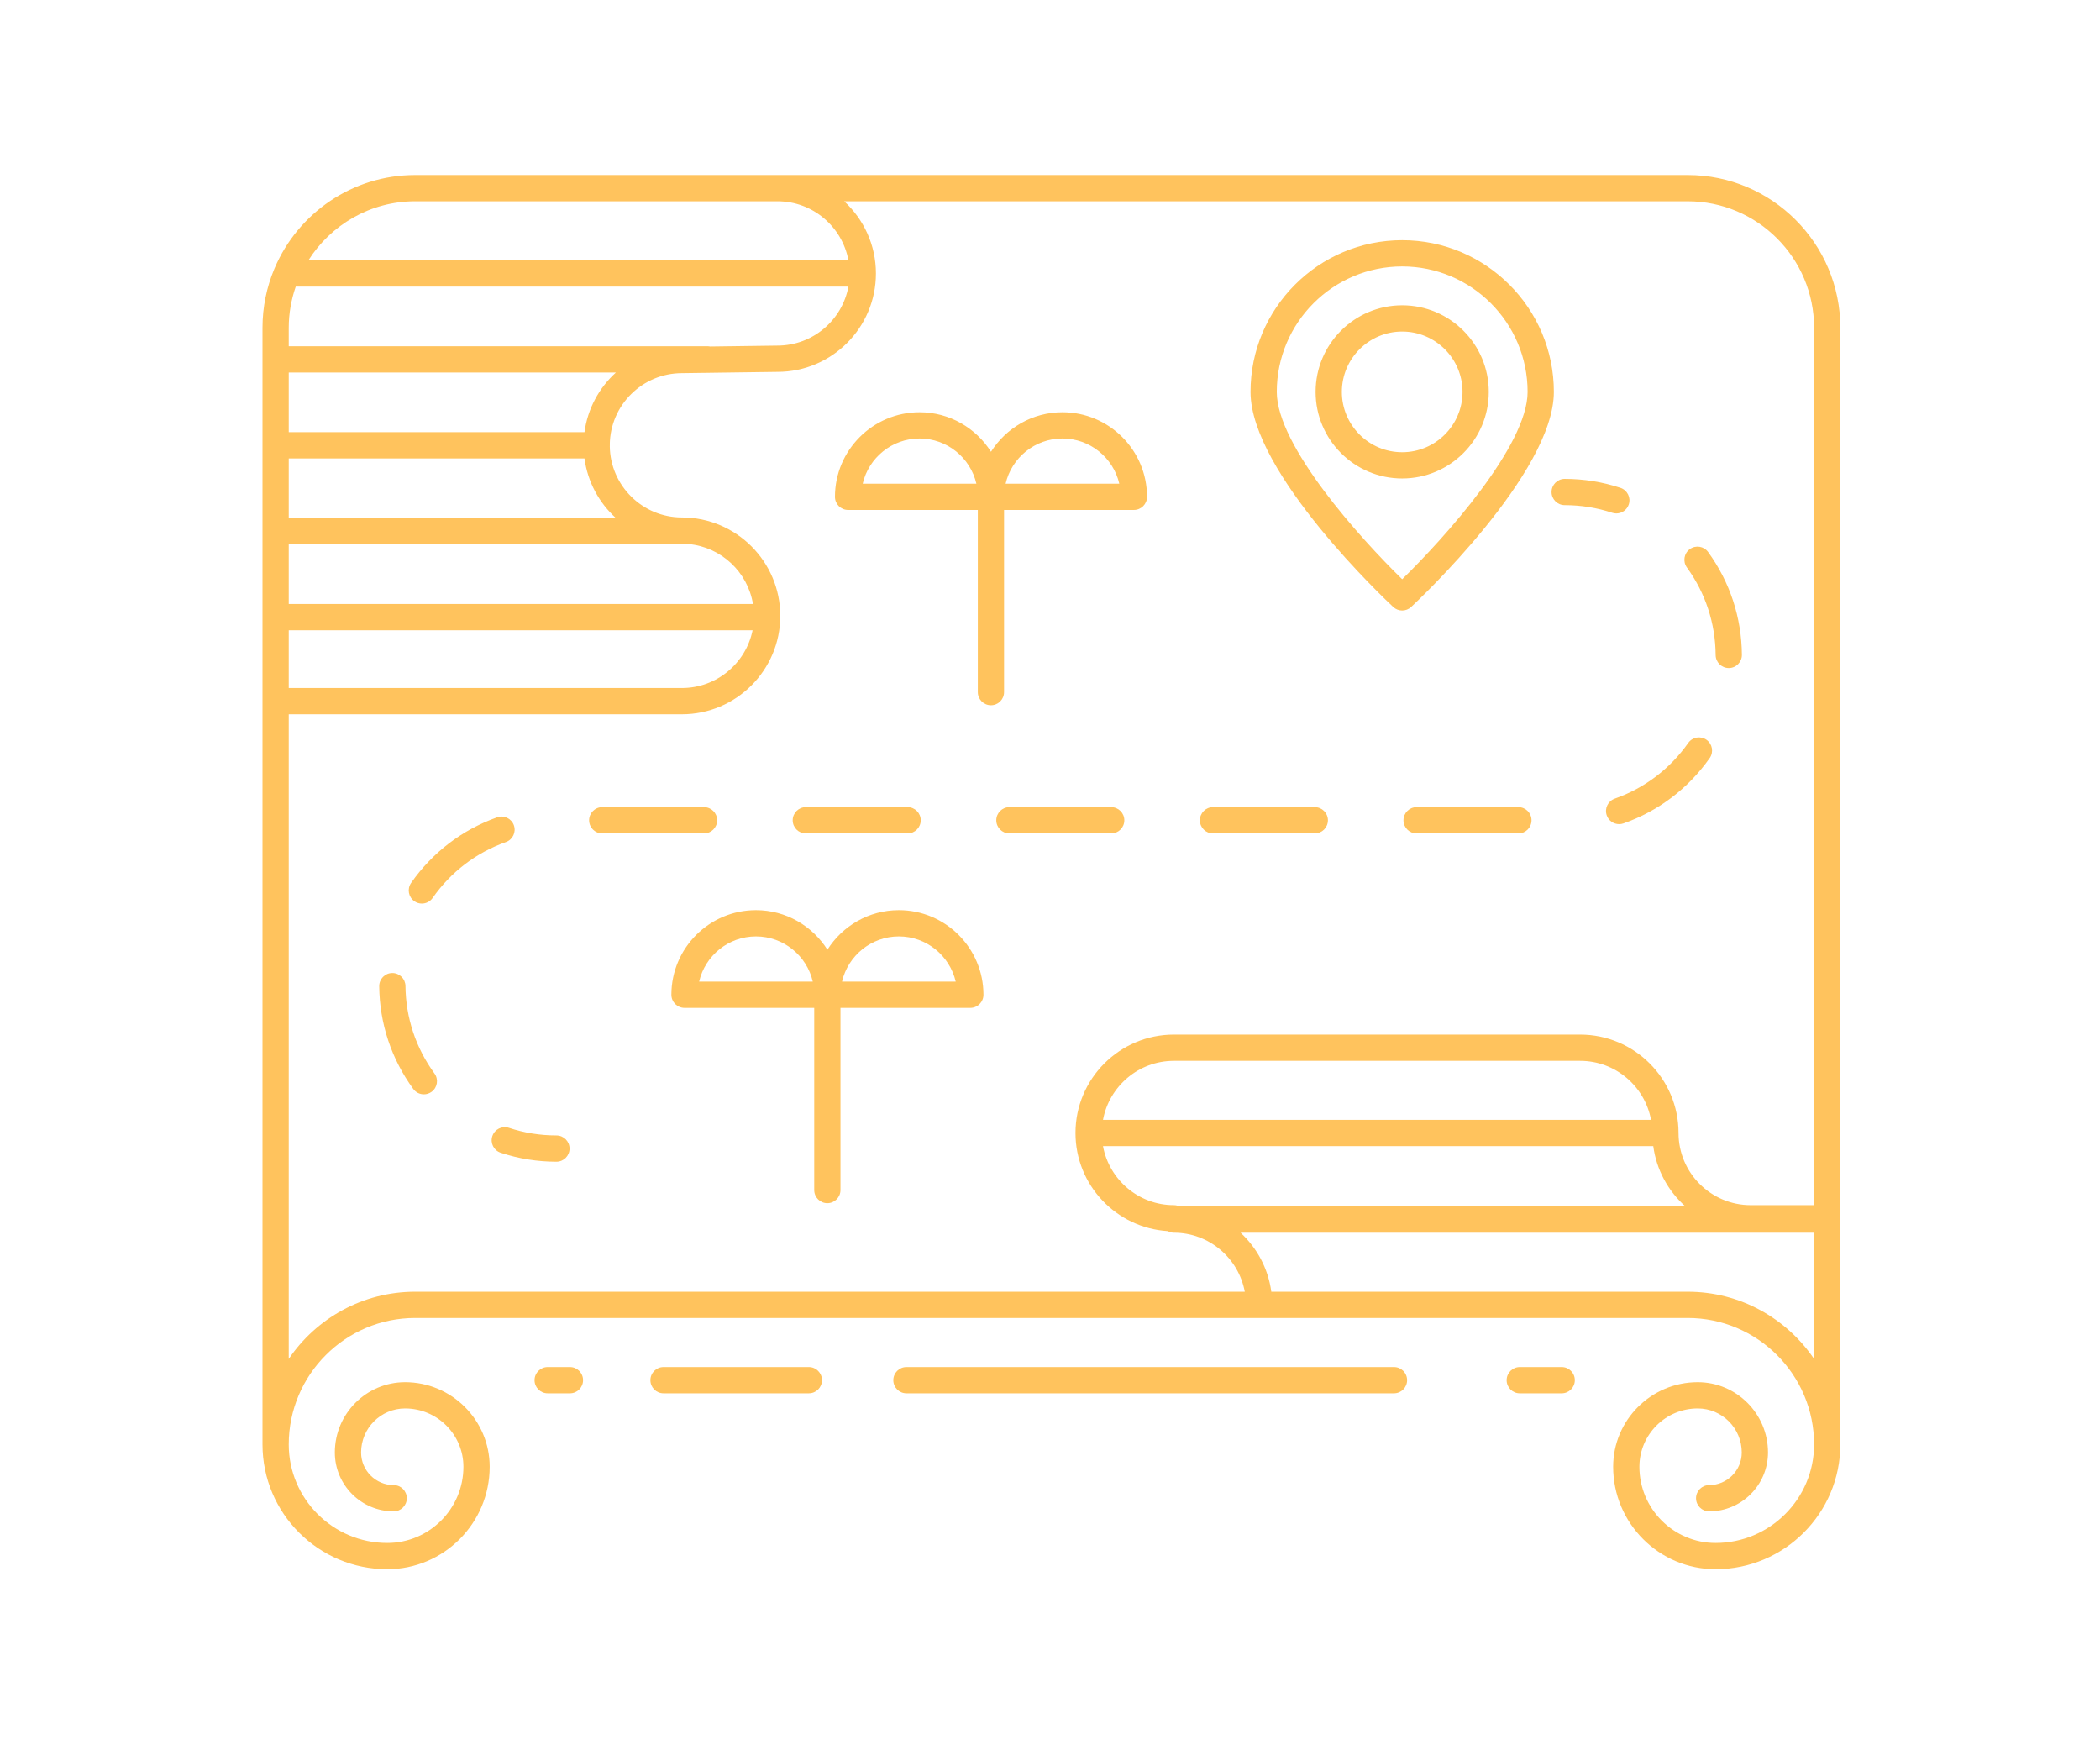<svg xmlns="http://www.w3.org/2000/svg" width="240" height="200" viewBox="0 0 240 200">
  <path fill="#FFC35D" fill-rule="evenodd" d="M160.25,51.674 C164.052,51.674 167.146,48.581 167.146,44.78 C167.146,40.978 164.052,37.885 160.25,37.885 C156.448,37.885 153.355,40.978 153.355,44.78 C153.355,48.581 156.448,51.674 160.25,51.674 L160.25,51.674 Z M160.25,54.674 C154.794,54.674 150.355,50.236 150.355,44.78 C150.355,39.323 154.794,34.885 160.25,34.885 C165.706,34.885 170.146,39.323 170.146,44.78 C170.146,50.236 165.706,54.674 160.25,54.674 L160.25,54.674 Z M145.917,44.779 C145.917,50.939 155.462,61.52 160.25,66.19 C165.038,61.518 174.584,50.933 174.584,44.779 C174.584,36.875 168.153,30.445 160.25,30.445 C152.347,30.445 145.917,36.875 145.917,44.779 L145.917,44.779 Z M142.917,44.779 C142.917,35.221 150.692,27.445 160.25,27.445 C169.808,27.445 177.584,35.221 177.584,44.779 C177.584,54.07 161.938,68.741 161.272,69.361 C160.984,69.629 160.617,69.763 160.25,69.763 C159.883,69.763 159.516,69.63 159.228,69.361 C158.562,68.741 142.917,54.069 142.917,44.779 L142.917,44.779 Z M109.225,112.167 C108.542,109.211 105.889,107 102.729,107 C99.567,107 96.914,109.211 96.23,112.167 L109.225,112.167 Z M92.891,112.167 C92.208,109.211 89.555,107 86.395,107 C83.235,107 80.583,109.211 79.899,112.167 L92.891,112.167 Z M112.395,113.667 C112.395,114.496 111.723,115.167 110.895,115.167 L96.054,115.167 L96.054,135.984 C96.054,136.813 95.382,137.484 94.554,137.484 C93.726,137.484 93.054,136.813 93.054,135.984 L93.054,115.167 L78.229,115.167 C77.401,115.167 76.729,114.496 76.729,113.667 C76.729,108.336 81.065,104 86.395,104 C89.831,104 92.846,105.808 94.561,108.518 C96.275,105.808 99.292,104 102.729,104 C108.059,104 112.395,108.336 112.395,113.667 L112.395,113.667 Z M111.587,55.271 C110.905,52.315 108.251,50.105 105.091,50.105 C101.931,50.105 99.277,52.315 98.594,55.271 L111.587,55.271 Z M114.927,55.271 L127.92,55.271 C127.238,52.315 124.584,50.105 121.424,50.105 C118.264,50.105 115.61,52.315 114.927,55.271 L114.927,55.271 Z M113.25,80.588 C112.422,80.588 111.75,79.917 111.75,79.088 L111.75,58.271 L96.924,58.271 C96.096,58.271 95.424,57.6 95.424,56.771 C95.424,51.441 99.761,47.105 105.091,47.105 C108.527,47.105 111.542,48.913 113.257,51.622 C114.972,48.913 117.987,47.105 121.424,47.105 C126.754,47.105 131.09,51.441 131.09,56.771 C131.09,57.6 130.418,58.271 129.59,58.271 L114.75,58.271 L114.75,79.088 C114.75,79.917 114.078,80.588 113.25,80.588 L113.25,80.588 Z M159.313,156.21 L103.593,156.21 C102.765,156.21 102.093,156.881 102.093,157.71 C102.093,158.539 102.765,159.21 103.593,159.21 L159.313,159.21 C160.141,159.21 160.812,158.539 160.812,157.71 C160.812,156.881 160.141,156.21 159.313,156.21 L159.313,156.21 Z M65.136,156.21 L62.59,156.21 C61.762,156.21 61.09,156.881 61.09,157.71 C61.09,158.539 61.762,159.21 62.59,159.21 L65.136,159.21 C65.964,159.21 66.636,158.539 66.636,157.71 C66.636,156.881 65.964,156.21 65.136,156.21 L65.136,156.21 Z M178.48,156.21 L173.688,156.21 C172.86,156.21 172.188,156.881 172.188,157.71 C172.188,158.539 172.86,159.21 173.688,159.21 L178.48,159.21 C179.309,159.21 179.98,158.539 179.98,157.71 C179.98,156.881 179.309,156.21 178.48,156.21 L178.48,156.21 Z M92.441,156.21 L75.831,156.21 C75.002,156.21 74.331,156.881 74.331,157.71 C74.331,158.539 75.002,159.21 75.831,159.21 L92.441,159.21 C93.27,159.21 93.941,158.539 93.941,157.71 C93.941,156.881 93.27,156.21 92.441,156.21 L92.441,156.21 Z M207.325,155.28 L207.325,140.856 L141.778,140.856 C143.653,142.59 144.935,144.948 145.292,147.602 L192.878,147.602 L192.878,147.602 C198.881,147.602 204.185,150.651 207.325,155.28 L207.325,155.28 Z M122.891,147.602 L142.26,147.602 C141.552,143.77 138.191,140.856 134.158,140.856 C133.903,140.856 133.667,140.786 133.456,140.674 C127.583,140.308 122.913,135.428 122.913,129.464 L122.913,129.464 L122.913,129.463 L122.913,129.462 C122.915,123.262 127.959,118.219 134.158,118.219 L180.587,118.219 C180.588,118.219 180.588,118.219 180.589,118.219 C186.789,118.219 191.832,123.262 191.833,129.462 L191.833,129.463 L191.833,129.464 L191.833,129.464 C191.833,134.01 195.532,137.709 200.079,137.709 L207.325,137.709 L207.325,37.451 C207.325,29.483 200.844,23 192.878,23 L192.878,23 L140.609,23 L121.945,23 L96.481,23 C98.704,25.056 100.106,27.987 100.106,31.246 C100.106,37.447 95.062,42.491 88.861,42.491 L77.952,42.638 C73.416,42.638 69.739,46.289 69.69,50.793 C69.692,50.823 69.699,50.852 69.699,50.883 C69.699,50.914 69.692,50.943 69.69,50.973 C69.739,55.479 73.415,59.129 77.931,59.129 C84.131,59.129 89.176,64.173 89.176,70.374 C89.176,76.575 84.131,81.619 77.931,81.619 L33,81.619 L33,155.28 C36.141,150.651 41.444,147.602 47.447,147.602 L47.447,147.602 L47.448,147.602 L112.495,147.602 L122.891,147.602 Z M88.84,39.491 C92.893,39.491 96.255,36.578 96.963,32.746 L33.802,32.746 C33.291,34.223 33,35.802 33,37.451 L33,39.565 L80.865,39.565 C80.966,39.565 81.063,39.576 81.158,39.595 L88.84,39.491 Z M70.39,42.565 L33,42.565 L33,49.383 L66.797,49.383 C67.159,46.693 68.472,44.306 70.39,42.565 L70.39,42.565 Z M70.39,59.201 C68.472,57.461 67.159,55.074 66.797,52.383 L33,52.383 L33,59.201 L70.39,59.201 Z M86.055,69.02 C85.447,65.364 82.434,62.515 78.697,62.168 C78.597,62.189 78.493,62.201 78.387,62.201 L33,62.201 L33,69.02 L86.055,69.02 Z M33,78.619 L77.931,78.619 C81.913,78.619 85.245,75.78 86.01,72.02 L33,72.02 L33,78.619 Z M35.247,29.746 L96.963,29.746 C96.255,25.914 92.895,23 88.861,23 L47.447,23 C42.314,23 37.81,25.7 35.247,29.746 L35.247,29.746 Z M134.158,121.219 C130.125,121.219 126.765,124.132 126.057,127.963 L188.689,127.963 C187.981,124.132 184.623,121.22 180.59,121.219 C180.59,121.219 180.59,121.219 180.589,121.219 L134.158,121.219 Z M134.795,137.856 L192.619,137.856 C190.656,136.109 189.311,133.692 188.945,130.963 L126.056,130.963 C126.764,134.795 130.125,137.709 134.158,137.709 C134.387,137.709 134.601,137.764 134.795,137.856 L134.795,137.856 Z M210.325,37.451 L210.325,165.052 C210.325,172.915 203.928,179.311 196.067,179.311 C189.612,179.311 184.36,174.059 184.36,167.603 C184.36,162.274 188.696,157.938 194.026,157.938 C198.456,157.938 202.058,161.541 202.058,165.969 C202.058,169.68 199.042,172.699 195.333,172.699 C194.505,172.699 193.833,172.027 193.833,171.199 C193.833,170.37 194.505,169.699 195.333,169.699 C197.386,169.699 199.058,168.026 199.058,165.969 C199.058,163.195 196.8,160.938 194.026,160.938 C190.351,160.938 187.36,163.928 187.36,167.603 C187.36,172.404 191.267,176.311 196.067,176.311 C202.275,176.311 207.325,171.26 207.325,165.052 C207.325,157.084 200.843,150.602 192.878,150.602 L192.878,150.602 L122.891,150.602 L112.495,150.602 L47.448,150.602 L47.447,150.602 L47.447,150.602 C39.482,150.602 33,157.084 33,165.052 C33,171.26 38.051,176.311 44.259,176.311 C49.059,176.311 52.963,172.404 52.963,167.603 C52.963,163.928 49.973,160.938 46.298,160.938 C43.525,160.938 41.268,163.195 41.268,165.969 C41.268,168.026 42.939,169.699 44.993,169.699 C45.821,169.699 46.493,170.37 46.493,171.199 C46.493,172.027 45.821,172.699 44.993,172.699 C41.284,172.699 38.268,169.68 38.268,165.969 C38.268,161.541 41.87,157.938 46.298,157.938 C51.627,157.938 55.963,162.274 55.963,167.603 C55.963,174.059 50.713,179.311 44.259,179.311 C36.397,179.311 30,172.915 30,165.052 L30,80.124 C30,80.122 30,80.121 30,80.119 C30,80.117 30,80.116 30,80.114 L30,37.451 C30,35.071 30.482,32.802 31.348,30.734 C31.366,30.684 31.387,30.636 31.41,30.59 C34.08,24.369 40.262,20 47.447,20 L121.945,20 L140.609,20 L192.878,20 L192.878,20 C202.498,20 210.325,27.828 210.325,37.451 L210.325,37.451 Z M178.82,57.721 C180.677,57.721 182.505,58.014 184.251,58.592 C184.41,58.644 184.567,58.669 184.724,58.669 C185.354,58.669 185.939,58.27 186.147,57.64 C186.409,56.854 185.981,56.005 185.196,55.745 C183.143,55.065 180.997,54.721 178.82,54.721 C177.992,54.721 177.32,55.392 177.32,56.221 C177.32,57.049 177.992,57.721 178.82,57.721 L178.82,57.721 Z M138.629,95.232 L150.262,95.232 C151.091,95.232 151.762,94.56 151.762,93.732 C151.762,92.903 151.091,92.232 150.262,92.232 L138.629,92.232 C137.801,92.232 137.129,92.903 137.129,93.732 C137.129,94.56 137.801,95.232 138.629,95.232 L138.629,95.232 Z M81.96,93.732 C81.96,92.903 81.288,92.232 80.46,92.232 L68.826,92.232 C67.998,92.232 67.326,92.903 67.326,93.732 C67.326,94.56 67.998,95.232 68.826,95.232 L80.46,95.232 C81.288,95.232 81.96,94.56 81.96,93.732 L81.96,93.732 Z M46.339,112.668 C46.33,111.845 45.66,111.183 44.839,111.183 L44.823,111.183 C43.995,111.191 43.331,111.87 43.339,112.698 C43.382,116.95 44.727,121.007 47.231,124.431 C47.525,124.833 47.981,125.046 48.443,125.046 C48.751,125.046 49.06,124.952 49.328,124.757 C49.996,124.268 50.142,123.329 49.653,122.661 C47.521,119.745 46.375,116.29 46.339,112.668 L46.339,112.668 Z M58.729,94.306 C58.453,93.524 57.591,93.116 56.814,93.394 C52.822,94.812 49.423,97.403 46.984,100.889 C46.51,101.567 46.675,102.503 47.354,102.978 C47.616,103.161 47.916,103.249 48.213,103.249 C48.685,103.249 49.151,103.025 49.443,102.608 C51.521,99.637 54.418,97.428 57.818,96.221 C58.598,95.944 59.007,95.086 58.729,94.306 L58.729,94.306 Z M92.094,95.232 L103.727,95.232 C104.555,95.232 105.227,94.56 105.227,93.732 C105.227,92.903 104.555,92.232 103.727,92.232 L92.094,92.232 C91.265,92.232 90.594,92.903 90.594,93.732 C90.594,94.56 91.265,95.232 92.094,95.232 L92.094,95.232 Z M128.495,93.732 C128.495,92.903 127.823,92.232 126.995,92.232 L115.361,92.232 C114.533,92.232 113.861,92.903 113.861,93.732 C113.861,94.56 114.533,95.232 115.361,95.232 L126.995,95.232 C127.823,95.232 128.495,94.56 128.495,93.732 L128.495,93.732 Z M196.074,74.847 C196.08,75.672 196.751,76.336 197.574,76.336 L197.585,76.336 C198.414,76.33 199.08,75.653 199.074,74.825 C199.043,70.573 197.708,66.512 195.216,63.081 C194.728,62.41 193.793,62.262 193.12,62.749 C192.45,63.235 192.302,64.173 192.788,64.843 C194.911,67.766 196.047,71.225 196.074,74.847 L196.074,74.847 Z M173.53,92.232 L161.896,92.232 C161.068,92.232 160.396,92.903 160.396,93.732 C160.396,94.56 161.068,95.232 161.896,95.232 L173.53,95.232 C174.358,95.232 175.03,94.56 175.03,93.732 C175.03,92.903 174.358,92.232 173.53,92.232 L173.53,92.232 Z M183.628,93.171 C183.845,93.789 184.424,94.174 185.043,94.174 C185.208,94.174 185.376,94.147 185.541,94.089 C189.536,92.684 192.942,90.103 195.392,86.624 C195.869,85.947 195.707,85.011 195.029,84.534 C194.355,84.058 193.416,84.218 192.939,84.897 C190.851,87.862 187.948,90.062 184.545,91.259 C183.763,91.534 183.353,92.39 183.628,93.171 L183.628,93.171 Z M65.093,131.244 C65.093,132.073 64.421,132.744 63.593,132.744 C61.412,132.744 59.268,132.4 57.218,131.72 C56.431,131.459 56.005,130.611 56.266,129.824 C56.527,129.038 57.375,128.612 58.161,128.872 C59.906,129.451 61.735,129.744 63.593,129.744 C64.421,129.744 65.093,130.415 65.093,131.244 L65.093,131.244 Z"/>
</svg>
